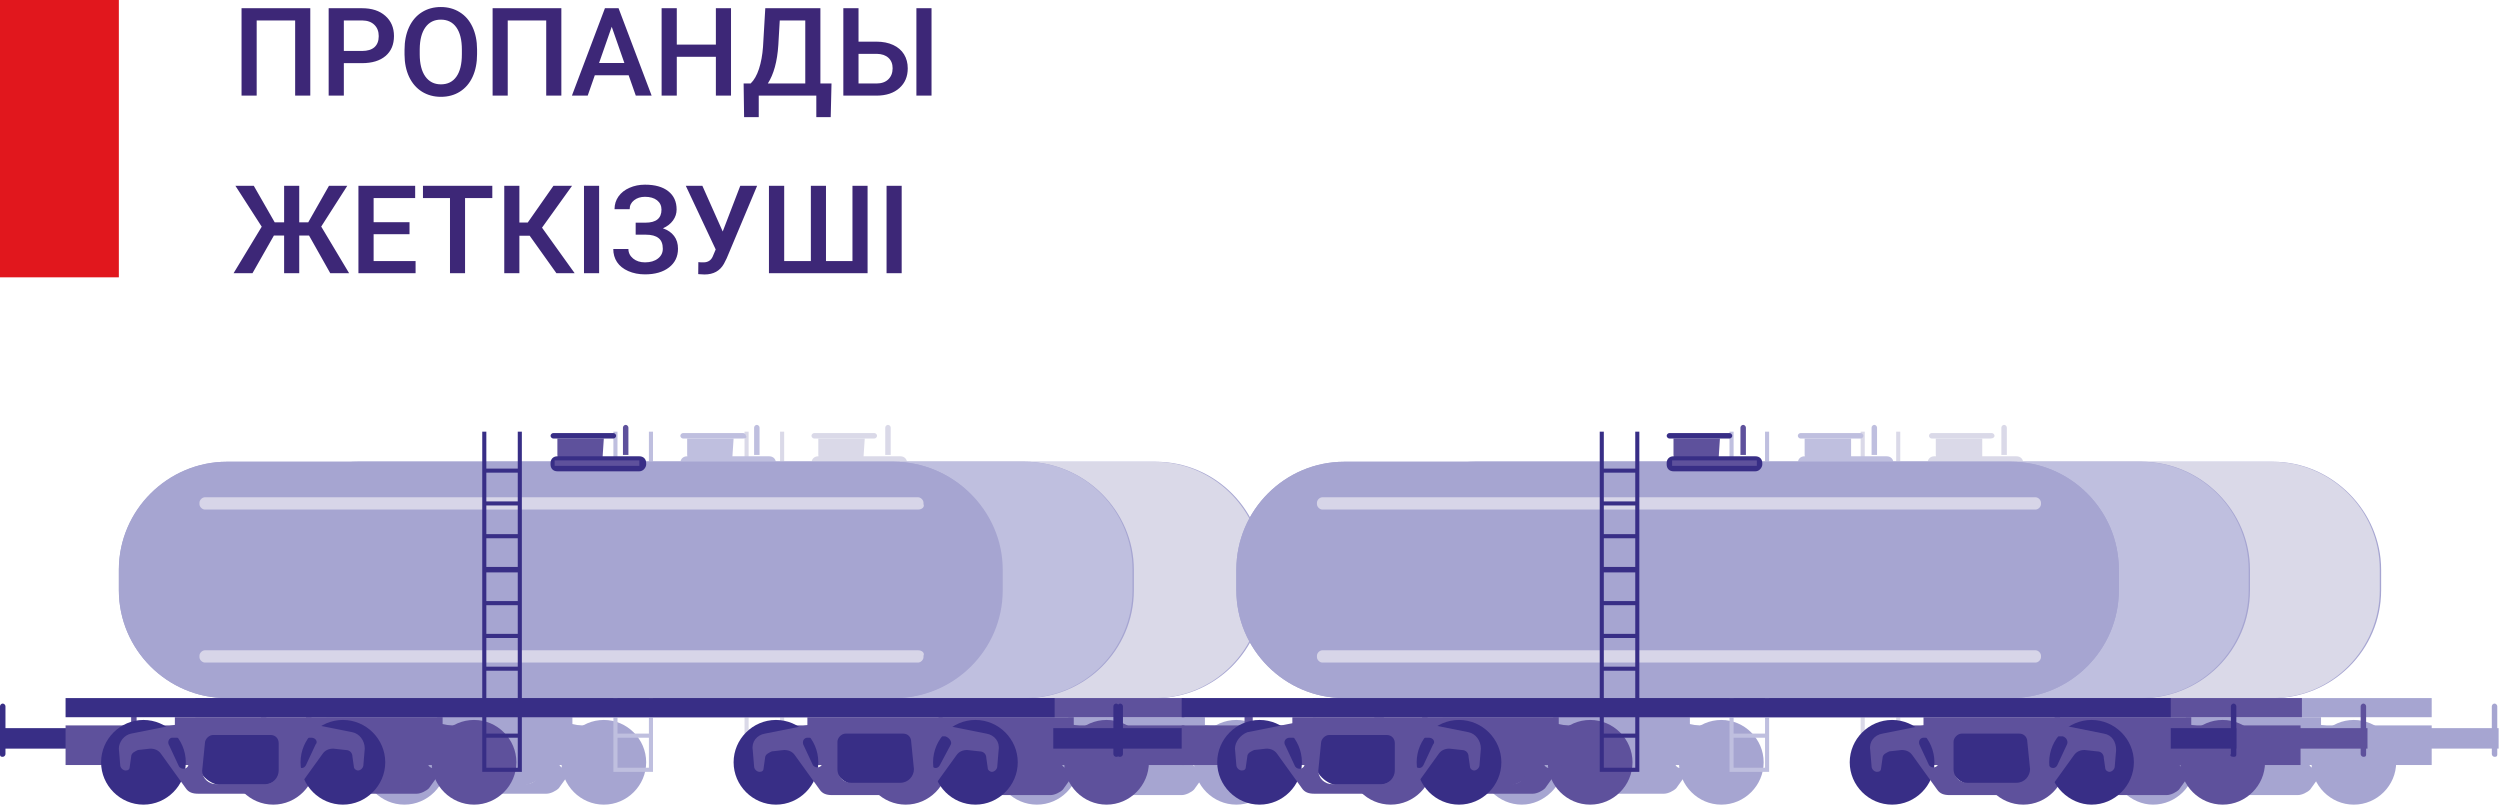 <svg width="183" height="59" viewBox="0 0 183 59" fill="none" xmlns="http://www.w3.org/2000/svg">
<g clip-path="url(#clip0)">
<path d="M8.7 0H0V20.3H8.7V0Z" fill="#E1171D"/>
<path fill-rule="evenodd" clip-rule="evenodd" d="M174.3 41.7V43.2C174.3 47.6 170.7 51.1 166.4 51.1H117.6C113.2 51.1 109.7 47.5 109.7 43.2V41.7C109.7 37.3 113.3 33.8 117.6 33.8H166.4C170.7 33.8 174.3 37.4 174.3 41.7Z" fill="#A6A5D1"/>
<path fill-rule="evenodd" clip-rule="evenodd" d="M168.1 47.6H115.9C115.7 47.6 115.5 47.8 115.5 48V48.1C115.5 48.3 115.7 48.5 115.9 48.5H168.1C168.3 48.5 168.5 48.3 168.5 48.1V48C168.6 47.8 168.4 47.6 168.1 47.6Z" fill="#A6A5D1"/>
<path fill-rule="evenodd" clip-rule="evenodd" d="M92.5 41.7V43.2C92.5 47.6 88.9 51.1 84.6 51.1H35.8C31.4 51.1 27.9 47.5 27.9 43.2V41.7C27.9 37.3 31.5 33.8 35.8 33.8H84.6C89 33.8 92.5 37.4 92.5 41.7Z" fill="#A6A5D1"/>
<path d="M178 51.1H105.6V52.5H178V51.1Z" fill="#A6A5D1"/>
<path d="M106.8 53.3H100.8V54.8H106.8V53.3Z" fill="#A6A5D1"/>
<path fill-rule="evenodd" clip-rule="evenodd" d="M101.1 55.4C100.9 55.4 100.9 55.3 100.9 55.2V51.7C100.9 51.6 101 51.5 101.1 51.5C101.2 51.5 101.3 51.6 101.3 51.7V55.2C101.3 55.3 101.2 55.4 101.1 55.4Z" fill="#A6A5D1"/>
<path d="M182.9 53.3H176.9V54.8H182.9V53.3Z" fill="#A6A5D1"/>
<path fill-rule="evenodd" clip-rule="evenodd" d="M182.6 55.4C182.8 55.4 182.8 55.3 182.8 55.2V51.7C182.8 51.6 182.7 51.5 182.6 51.5C182.5 51.5 182.4 51.6 182.4 51.7V55.2C182.4 55.3 182.5 55.4 182.6 55.4Z" fill="#A6A5D1"/>
<path fill-rule="evenodd" clip-rule="evenodd" d="M169.9 53.1V52.5H160V53.1H158.2V56H178V53.1H169.9Z" fill="#A6A5D1"/>
<path fill-rule="evenodd" clip-rule="evenodd" d="M166.4 57.5H163.8C162.7 57.5 161.8 56.6 161.8 55.5V55.1C161.8 54 162.7 53.1 163.8 53.1H166.4C167.5 53.1 168.4 54 168.4 55.1V55.5C168.3 56.6 167.4 57.5 166.4 57.5Z" fill="#A6A5D1"/>
<path fill-rule="evenodd" clip-rule="evenodd" d="M154.5 55.8C154.5 54.1 155.9 52.7 157.6 52.7C159.3 52.7 160.7 54.1 160.7 55.8C160.7 57.5 159.3 58.9 157.6 58.9C156 58.9 154.5 57.5 154.5 55.8Z" fill="#A6A5D1"/>
<path fill-rule="evenodd" clip-rule="evenodd" d="M169.2 55.8C169.2 54.1 170.6 52.7 172.3 52.7C174 52.7 175.4 54.1 175.4 55.8C175.4 57.5 174 58.9 172.3 58.9C170.6 58.9 169.2 57.5 169.2 55.8Z" fill="#A6A5D1"/>
<path fill-rule="evenodd" clip-rule="evenodd" d="M173.1 53.7L170.1 53.1C169.7 53 169.3 53 168.9 53H165H161.1C160.7 53 160.3 53 159.9 53.1L156.9 53.7C156.3 53.8 155.9 54.3 156 54.9L156.1 56.1C156.1 56.3 156.3 56.5 156.5 56.5C156.7 56.5 156.8 56.4 156.8 56.2L156.9 55.5C156.9 55.2 157.2 55.1 157.4 55L158.3 54.9C158.6 54.9 158.9 55 159.1 55.3L160.9 57.8C161.1 58.1 161.4 58.2 161.8 58.2H165H168.2C168.5 58.2 168.9 58 169.1 57.8L170.9 55.3C171.1 55 171.4 54.9 171.7 54.9L172.6 55C172.9 55 173.1 55.2 173.1 55.5L173.2 56.2C173.2 56.4 173.4 56.5 173.5 56.5C173.7 56.5 173.9 56.3 173.9 56.1L174 54.9C174.1 54.3 173.7 53.8 173.1 53.7ZM161 55.8C161 56.2 160.5 56.3 160.3 56L159.6 54.5C159.5 54.2 159.7 54 159.9 54H160.6C160.8 54 161 54.2 161 54.4V55.8V55.8ZM167.8 56.3C167.8 56.8 167.4 57.3 166.8 57.3H165H163.2C162.7 57.3 162.2 56.9 162.2 56.3V54.3C162.2 54 162.5 53.7 162.8 53.7H164.9H167C167.4 53.7 167.6 54 167.6 54.3L167.8 56.3ZM170.4 54.5L169.7 56C169.5 56.4 169 56.2 169 55.8V54.3C169 54.1 169.2 53.9 169.4 53.9H170.1C170.4 54 170.6 54.3 170.4 54.5Z" fill="#A6A5D1"/>
<path fill-rule="evenodd" clip-rule="evenodd" d="M113.7 53.1V52.5H123.7V53.1H125.4V56H105.6V53.1H113.7Z" fill="#A6A5D1"/>
<path fill-rule="evenodd" clip-rule="evenodd" d="M117.3 57.5H119.9C121 57.5 121.9 56.6 121.9 55.5V55.1C121.9 54 121 53.1 119.9 53.1H117.3C116.2 53.1 115.3 54 115.3 55.1V55.5C115.3 56.6 116.2 57.5 117.3 57.5Z" fill="#A6A5D1"/>
<path fill-rule="evenodd" clip-rule="evenodd" d="M129.1 55.8C129.1 54.1 127.7 52.7 126 52.7C124.3 52.7 122.9 54.1 122.9 55.8C122.9 57.5 124.3 58.9 126 58.9C127.7 58.9 129.1 57.5 129.1 55.8Z" fill="#A6A5D1"/>
<path fill-rule="evenodd" clip-rule="evenodd" d="M114.5 55.8C114.5 54.1 113.1 52.7 111.4 52.7C109.7 52.7 108.3 54.1 108.3 55.8C108.3 57.5 109.7 58.9 111.4 58.9C113 58.9 114.5 57.5 114.5 55.8Z" fill="#A6A5D1"/>
<path fill-rule="evenodd" clip-rule="evenodd" d="M109.6 54.8L109.7 56C109.7 56.2 109.9 56.4 110.1 56.4C110.3 56.4 110.4 56.3 110.4 56.1L110.5 55.4C110.5 55.1 110.8 55 111 54.9L111.9 54.8C112.2 54.8 112.5 54.9 112.7 55.2L114.5 57.7C114.7 58 115 58.1 115.4 58.1H118.6H121.8C122.1 58.1 122.5 57.9 122.7 57.7L124.5 55.2C124.7 54.9 125 54.8 125.3 54.8L126.2 54.9C126.5 54.9 126.7 55.1 126.7 55.4L126.8 56.1C126.8 56.3 127 56.4 127.1 56.4C127.3 56.4 127.5 56.2 127.5 56L127.6 54.8C127.6 54.2 127.2 53.7 126.7 53.6L123.7 53C123.3 52.9 122.9 52.9 122.5 52.9H118.6H114.7C114.3 52.9 113.9 52.9 113.5 53L110.5 53.6C109.9 53.8 109.5 54.3 109.6 54.8ZM122.6 54.4C122.6 54.2 122.8 54 123 54H123.7C124 54 124.2 54.3 124 54.5L123.3 56C123.1 56.4 122.6 56.2 122.6 55.8V54.4ZM115.8 54.4C115.8 54.1 116.1 53.8 116.4 53.8H118.5H120.6C121 53.8 121.2 54.1 121.2 54.4V56.4C121.2 56.9 120.8 57.4 120.2 57.4H118.4H116.6C116.1 57.4 115.6 57 115.6 56.4L115.8 54.4ZM113.5 54H114.2C114.4 54 114.6 54.2 114.6 54.4V55.9C114.6 56.3 114.1 56.4 113.9 56.1L113.2 54.6C113.1 54.3 113.2 54 113.5 54Z" fill="#A6A5D1"/>
<path d="M96.3 51.1H23.9V52.5H96.3V51.1Z" fill="#A6A5D1"/>
<path d="M25.1 53.3H19.1V54.8H25.1V53.3Z" fill="#A6A5D1"/>
<path fill-rule="evenodd" clip-rule="evenodd" d="M19.3 55.4C19.1 55.4 19.1 55.3 19.1 55.2V51.7C19.1 51.6 19.2 51.5 19.3 51.5C19.4 51.5 19.5 51.6 19.5 51.7V55.2C19.5 55.3 19.4 55.4 19.3 55.4Z" fill="#A6A5D1"/>
<path d="M101.1 53.3H95.1V54.8H101.1V53.3Z" fill="#A6A5D1"/>
<path fill-rule="evenodd" clip-rule="evenodd" d="M100.8 55.4C101 55.4 101 55.3 101 55.2V51.7C101 51.6 100.9 51.5 100.8 51.5C100.7 51.5 100.6 51.6 100.6 51.7V55.2C100.6 55.3 100.7 55.4 100.8 55.4Z" fill="#A6A5D1"/>
<path fill-rule="evenodd" clip-rule="evenodd" d="M88.2 53.1V52.5H78.2V53.1H76.5V56H96.2V53.1H88.2Z" fill="#A6A5D1"/>
<path fill-rule="evenodd" clip-rule="evenodd" d="M84.6 57.5H82C80.9 57.5 80 56.6 80 55.5V55.1C80 54 80.9 53.1 82 53.1H84.6C85.7 53.1 86.6 54 86.6 55.1V55.5C86.6 56.6 85.7 57.5 84.6 57.5Z" fill="#A6A5D1"/>
<path fill-rule="evenodd" clip-rule="evenodd" d="M72.8 55.8C72.8 54.1 74.2 52.7 75.9 52.7C77.6 52.7 79 54.1 79 55.8C79 57.5 77.6 58.9 75.9 58.9C74.2 58.9 72.8 57.5 72.8 55.8Z" fill="#A6A5D1"/>
<path fill-rule="evenodd" clip-rule="evenodd" d="M87.4 55.8C87.4 54.1 88.8 52.7 90.5 52.7C92.2 52.7 93.6 54.1 93.6 55.8C93.6 57.5 92.2 58.9 90.5 58.9C88.8 58.9 87.4 57.5 87.4 55.8Z" fill="#A6A5D1"/>
<path fill-rule="evenodd" clip-rule="evenodd" d="M91.4 53.7L88.4 53.1C88 53 87.6 53 87.2 53H83.3H79.4C79 53 78.6 53 78.2 53.1L75.2 53.7C74.6 53.8 74.2 54.3 74.3 54.9L74.4 56.1C74.4 56.3 74.6 56.5 74.8 56.5C75 56.5 75.1 56.4 75.1 56.2L75.2 55.5C75.2 55.2 75.5 55.1 75.7 55L76.6 54.9C76.9 54.9 77.2 55 77.4 55.3L79.2 57.8C79.4 58.1 79.7 58.2 80.1 58.2H83.3H86.5C86.8 58.2 87.2 58 87.4 57.8L89.2 55.3C89.4 55 89.7 54.9 90 54.9L90.9 55C91.2 55 91.4 55.2 91.4 55.5L91.5 56.2C91.5 56.4 91.7 56.5 91.8 56.5C92 56.5 92.2 56.3 92.2 56.1L92.3 54.9C92.3 54.3 91.9 53.8 91.4 53.7ZM79.3 55.8C79.3 56.2 78.8 56.3 78.6 56L77.9 54.5C77.8 54.2 78 54 78.2 54H78.9C79.1 54 79.3 54.2 79.3 54.4C79.3 54.4 79.3 55.8 79.3 55.8ZM86 56.3C86 56.8 85.6 57.3 85 57.3H83.2H81.4C80.9 57.3 80.4 56.9 80.4 56.3V54.3C80.4 54 80.7 53.7 81 53.7H83.1H85.2C85.6 53.7 85.8 54 85.8 54.3L86 56.3ZM88.7 54.5L88 56C87.8 56.4 87.3 56.2 87.3 55.8V54.3C87.3 54.1 87.5 53.9 87.7 53.9H88.4C88.6 54 88.8 54.3 88.7 54.5Z" fill="#A6A5D1"/>
<path fill-rule="evenodd" clip-rule="evenodd" d="M32 53.1V52.5H41.9V53.1H43.7V56H23.9V53.1H32Z" fill="#A6A5D1"/>
<path fill-rule="evenodd" clip-rule="evenodd" d="M35.5 57.5H38.1C39.2 57.5 40.1 56.6 40.1 55.5V55.1C40.1 54 39.2 53.1 38.1 53.1H35.5C34.4 53.1 33.5 54 33.5 55.1V55.5C33.6 56.6 34.4 57.5 35.5 57.5Z" fill="#A6A5D1"/>
<path fill-rule="evenodd" clip-rule="evenodd" d="M47.3 55.8C47.3 54.1 45.9 52.7 44.2 52.7C42.5 52.7 41.1 54.1 41.1 55.8C41.1 57.5 42.5 58.9 44.2 58.9C45.9 58.9 47.3 57.5 47.3 55.8Z" fill="#A6A5D1"/>
<path fill-rule="evenodd" clip-rule="evenodd" d="M32.7 55.8C32.7 54.1 31.3 52.7 29.6 52.7C27.9 52.7 26.5 54.1 26.5 55.8C26.5 57.5 27.9 58.9 29.6 58.9C31.3 58.9 32.7 57.5 32.7 55.8Z" fill="#A6A5D1"/>
<path fill-rule="evenodd" clip-rule="evenodd" d="M27.8 54.8L27.9 56C27.9 56.2 28.1 56.4 28.3 56.4C28.5 56.4 28.6 56.3 28.6 56.1L28.7 55.4C28.7 55.1 29 55 29.2 54.9L30.1 54.8C30.4 54.8 30.7 54.9 30.9 55.2L32.7 57.7C32.9 58 33.2 58.1 33.6 58.1H36.8H40C40.3 58.1 40.7 57.9 40.9 57.7L42.7 55.2C42.9 54.9 43.2 54.8 43.5 54.8L44.4 54.9C44.7 54.9 44.9 55.1 44.9 55.4L45 56.1C45 56.3 45.2 56.4 45.3 56.4C45.5 56.4 45.7 56.2 45.7 56L45.8 54.8C45.8 54.2 45.4 53.7 44.9 53.6L41.9 53C41.6 53 41.2 53 40.8 53H36.9H33C32.6 53 32.2 53 31.8 53.1L28.8 53.7C28.2 53.8 27.8 54.3 27.8 54.8ZM40.9 54.4C40.9 54.2 41.1 54 41.3 54H42C42.3 54 42.5 54.3 42.3 54.5L41.6 56C41.4 56.4 40.9 56.2 40.9 55.8V54.4ZM34.1 54.4C34.1 54.1 34.4 53.8 34.7 53.8H36.8H38.9C39.3 53.8 39.5 54.1 39.5 54.4V56.4C39.5 56.9 39.1 57.4 38.5 57.4H36.7H34.9C34.4 57.4 33.9 57 33.9 56.4L34.1 54.4ZM31.8 54H32.5C32.7 54 32.9 54.2 32.9 54.4V55.9C32.9 56.3 32.4 56.4 32.2 56.1L31.4 54.5C31.3 54.3 31.5 54 31.8 54Z" fill="#A6A5D1"/>
<path fill-rule="evenodd" clip-rule="evenodd" d="M109.6 41.7V43.2C109.6 47.6 113.2 51.1 117.5 51.1H166.3C170.7 51.1 174.2 47.5 174.2 43.2V41.7C174.2 37.3 170.6 33.8 166.3 33.8H117.5C113.1 33.8 109.6 37.4 109.6 41.7Z" fill="#DAD9E8"/>
<path fill-rule="evenodd" clip-rule="evenodd" d="M145 33.6H142C141.8 33.6 141.7 33.5 141.7 33.3V32.1H145.1V33.6H145Z" fill="#DAD9E8"/>
<path fill-rule="evenodd" clip-rule="evenodd" d="M145.7 32.1H141.4C141.3 32.1 141.2 32 141.2 31.9C141.2 31.8 141.3 31.7 141.4 31.7H145.8C145.9 31.7 146 31.8 146 31.9C146 32 145.9 32.1 145.7 32.1Z" fill="#DAD9E8"/>
<path fill-rule="evenodd" clip-rule="evenodd" d="M147.6 34.5H141.6C141.3 34.5 141.1 34.3 141.1 34V33.9C141.1 33.6 141.3 33.4 141.6 33.4H147.6C147.9 33.4 148.1 33.6 148.1 33.9V34C148.2 34.2 147.9 34.5 147.6 34.5Z" fill="#DAD9E8"/>
<path d="M147.7 33.7H141.5V34.1H147.7V33.7Z" fill="#DAD9E8"/>
<path fill-rule="evenodd" clip-rule="evenodd" d="M147 33.3H146.5V31.3C146.5 31.2 146.6 31.1 146.7 31.1C146.8 31.1 146.9 31.2 146.9 31.3V33.3H147Z" fill="#DAD9E8"/>
<path fill-rule="evenodd" clip-rule="evenodd" d="M138.8 31.6V34.3H136.5V31.6H136.2V34.3V34.6V36.7V37V39.1V39.4V41.5V41.8V44V44.3V46.4V46.7V48.8V49.1V51.2V51.5V53.6V54V56.2V56.5H136.5H138.8H139.1V56.2V54V53.7V51.6V51.3V49.2V48.9V46.8V46.5V44.4V44V41.9V41.6V39.5V39.2V37V36.7V34.6V34.3V31.6C139.1 31.6 138.8 31.6 138.8 31.6ZM138.8 56.2H136.5V54H138.8V56.2ZM138.8 53.7H136.5V51.6H138.8V53.7ZM138.8 51.2H136.5V49.1H138.8V51.2ZM138.8 48.8H136.5V46.7H138.8V48.8ZM138.8 46.4H136.5V44.3H138.8V46.4ZM138.8 44H136.5V41.9H138.8V44ZM138.8 41.5H136.5V39.4H138.8V41.5ZM138.8 39.1H136.5V37H138.8V39.1ZM138.8 36.7H136.5V34.6H138.8V36.7Z" fill="#DAD9E8"/>
<path fill-rule="evenodd" clip-rule="evenodd" d="M27.8 41.7V43.2C27.8 47.6 31.4 51.1 35.7 51.1H84.5C88.9 51.1 92.4 47.5 92.4 43.2V41.7C92.4 37.3 88.8 33.8 84.5 33.8H35.8C31.4 33.8 27.8 37.4 27.8 41.7Z" fill="#DAD9E8"/>
<path fill-rule="evenodd" clip-rule="evenodd" d="M63.2 33.6H60.2C60 33.6 59.9 33.5 59.9 33.3V32.1H63.3L63.2 33.6Z" fill="#DAD9E8"/>
<path fill-rule="evenodd" clip-rule="evenodd" d="M64 32.1H59.6C59.5 32.1 59.4 32 59.4 31.9C59.4 31.8 59.5 31.7 59.6 31.7H64C64.1 31.7 64.2 31.8 64.2 31.9C64.2 32 64.1 32.1 64 32.1Z" fill="#DAD9E8"/>
<path fill-rule="evenodd" clip-rule="evenodd" d="M65.9 34.5H59.9C59.6 34.5 59.4 34.3 59.4 34V33.9C59.4 33.6 59.6 33.4 59.9 33.4H65.9C66.2 33.4 66.4 33.6 66.4 33.9V34C66.4 34.2 66.2 34.5 65.9 34.5Z" fill="#DAD9E8"/>
<path d="M66 33.7H59.8V34.1H66V33.7Z" fill="#DAD9E8"/>
<path fill-rule="evenodd" clip-rule="evenodd" d="M65.3 33.3H64.8V31.3C64.8 31.2 64.9 31.1 65 31.1C65.1 31.1 65.2 31.2 65.2 31.3V33.3H65.3Z" fill="#DAD9E8"/>
<path fill-rule="evenodd" clip-rule="evenodd" d="M57.1 31.6V34.3H54.8V31.6H54.5V34.3V34.6V36.7V37V39.1V39.4V41.5V41.8V44V44.3V46.4V46.7V48.8V49.1V51.2V51.5V53.6V54V56.2V56.5H54.8H57.1H57.4V56.2V54V53.7V51.6V51.3V49.2V48.9V46.8V46.5V44.4V44V41.9V41.6V39.5V39.2V37V36.7V34.6V34.3V31.6C57.4 31.6 57.1 31.6 57.1 31.6ZM57.1 56.2H54.8V54H57.1V56.2ZM57.1 53.7H54.8V51.6H57.1V53.7ZM57.1 51.2H54.8V49.1H57.1V51.2ZM57.1 48.8H54.8V46.7H57.1V48.8ZM57.1 46.4H54.8V44.3H57.1V46.4ZM57.1 44H54.8V41.9H57.1V44ZM57.1 41.5H54.8V39.4H57.1V41.5ZM57.1 39.1H54.8V37H57.1V39.1ZM57.1 36.7H54.8V34.6H57.1V36.7Z" fill="#DAD9E8"/>
<path fill-rule="evenodd" clip-rule="evenodd" d="M164.7 41.7V43.2C164.7 47.6 161.1 51.1 156.8 51.1H108C103.6 51.1 100.1 47.5 100.1 43.2V41.7C100.1 37.3 103.7 33.8 108 33.8H156.8C161.1 33.8 164.7 37.4 164.7 41.7Z" fill="#A6A5D1"/>
<path fill-rule="evenodd" clip-rule="evenodd" d="M158.6 47.6H106.4C106.2 47.6 106 47.8 106 48V48.1C106 48.3 106.2 48.5 106.4 48.5H158.6C158.8 48.5 159 48.3 159 48.1V48C159 47.8 158.8 47.6 158.6 47.6Z" fill="#D7D5E8"/>
<path fill-rule="evenodd" clip-rule="evenodd" d="M83 41.7V43.2C83 47.6 79.4 51.1 75.1 51.1H26.2C21.8 51.1 18.3 47.5 18.3 43.2V41.7C18.3 37.3 21.9 33.8 26.2 33.8H75C79.4 33.8 83 37.4 83 41.7Z" fill="#A6A5D1"/>
<path d="M168.5 51.1H96.1V52.5H168.5V51.1Z" fill="#5E519C"/>
<path d="M97.3 53.3H91.3V54.8H97.3V53.3Z" fill="#5E519C"/>
<path fill-rule="evenodd" clip-rule="evenodd" d="M91.5 55.4C91.3 55.4 91.3 55.3 91.3 55.2V51.7C91.3 51.6 91.4 51.5 91.5 51.5C91.6 51.5 91.7 51.6 91.7 51.7V55.2C91.7 55.3 91.6 55.4 91.5 55.4Z" fill="#5E519C"/>
<path d="M173.3 53.3H167.3V54.8H173.3V53.3Z" fill="#5E519C"/>
<path fill-rule="evenodd" clip-rule="evenodd" d="M173 55.4C173.2 55.4 173.2 55.3 173.2 55.2V51.7C173.2 51.6 173.1 51.5 173 51.5C172.9 51.5 172.8 51.6 172.8 51.7V55.2C172.8 55.3 172.9 55.4 173 55.4Z" fill="#5E519C"/>
<path fill-rule="evenodd" clip-rule="evenodd" d="M160.4 53.1V52.5H150.4V53.1H148.7V56H168.4V53.1H160.4Z" fill="#5E519C"/>
<path fill-rule="evenodd" clip-rule="evenodd" d="M156.8 57.5H154.2C153.1 57.5 152.2 56.6 152.2 55.5V55.1C152.2 54 153.1 53.1 154.2 53.1H156.8C157.9 53.1 158.8 54 158.8 55.1V55.5C158.8 56.6 157.9 57.5 156.8 57.5Z" fill="#5E519C"/>
<path fill-rule="evenodd" clip-rule="evenodd" d="M145 55.8C145 54.1 146.4 52.7 148.1 52.7C149.8 52.7 151.2 54.1 151.2 55.8C151.2 57.5 149.8 58.9 148.1 58.9C146.4 58.9 145 57.5 145 55.8Z" fill="#5E519C"/>
<path fill-rule="evenodd" clip-rule="evenodd" d="M159.6 55.8C159.6 54.1 161 52.7 162.7 52.7C164.4 52.7 165.8 54.1 165.8 55.8C165.8 57.5 164.4 58.9 162.7 58.9C161 58.9 159.6 57.5 159.6 55.8Z" fill="#5E519C"/>
<path fill-rule="evenodd" clip-rule="evenodd" d="M163.6 53.7L160.6 53.1C160.2 53 159.8 53 159.4 53H155.4H151.5C151.1 53 150.7 53 150.3 53.1L147.3 53.7C146.7 53.8 146.3 54.3 146.4 54.9L146.5 56.1C146.5 56.3 146.7 56.5 146.9 56.5C147.1 56.5 147.2 56.4 147.2 56.2L147.3 55.5C147.3 55.2 147.6 55.1 147.8 55L148.7 54.9C149 54.9 149.3 55 149.5 55.3L151.3 57.8C151.5 58.1 151.8 58.2 152.2 58.2H155.4H158.6C158.9 58.2 159.3 58 159.5 57.8L161.3 55.3C161.5 55 161.8 54.9 162.1 54.9L163 55C163.3 55 163.5 55.2 163.5 55.5L163.6 56.2C163.6 56.4 163.8 56.5 163.9 56.5C164.1 56.5 164.3 56.3 164.3 56.1L164.4 54.9C164.5 54.3 164.1 53.8 163.6 53.7ZM151.5 55.8C151.5 56.2 151 56.3 150.8 56L150.1 54.5C150 54.2 150.2 54 150.4 54H151.1C151.3 54 151.5 54.2 151.5 54.4V55.8V55.8ZM158.2 56.3C158.2 56.8 157.8 57.3 157.2 57.3H155.4H153.6C153.1 57.3 152.6 56.9 152.6 56.3V54.3C152.6 54 152.9 53.7 153.2 53.7H155.3H157.4C157.8 53.7 158 54 158 54.3L158.2 56.3ZM160.9 54.5L160.2 56C160 56.4 159.5 56.2 159.5 55.8V54.3C159.5 54.1 159.7 53.9 159.9 53.9H160.6C160.8 54 161 54.3 160.9 54.5Z" fill="#5E519C"/>
<path fill-rule="evenodd" clip-rule="evenodd" d="M104.1 53.1V52.5H114.1V53.1H115.8V56H96.1V53.1H104.1Z" fill="#5E519C"/>
<path fill-rule="evenodd" clip-rule="evenodd" d="M107.7 57.5H110.3C111.4 57.5 112.3 56.6 112.3 55.5V55.1C112.3 54 111.4 53.1 110.3 53.1H107.7C106.6 53.1 105.7 54 105.7 55.1V55.5C105.7 56.6 106.6 57.5 107.7 57.5Z" fill="#5E519C"/>
<path fill-rule="evenodd" clip-rule="evenodd" d="M119.5 55.8C119.5 54.1 118.1 52.7 116.4 52.7C114.7 52.7 113.3 54.1 113.3 55.8C113.3 57.5 114.7 58.9 116.4 58.9C118.1 58.9 119.5 57.5 119.5 55.8Z" fill="#5E519C"/>
<path fill-rule="evenodd" clip-rule="evenodd" d="M104.9 55.8C104.9 54.1 103.5 52.7 101.8 52.7C100.1 52.7 98.7 54.1 98.7 55.8C98.7 57.5 100.1 58.9 101.8 58.9C103.5 58.9 104.9 57.5 104.9 55.8Z" fill="#5E519C"/>
<path fill-rule="evenodd" clip-rule="evenodd" d="M100 54.8L100.1 56C100.1 56.2 100.3 56.4 100.5 56.4C100.7 56.4 100.8 56.3 100.8 56.1L100.9 55.4C100.9 55.1 101.2 55 101.4 54.9L102.3 54.8C102.6 54.8 102.9 54.9 103.1 55.2L104.9 57.7C105.1 58 105.4 58.1 105.8 58.1H109H112.2C112.5 58.1 112.9 57.9 113.1 57.7L114.9 55.2C115.1 54.9 115.4 54.8 115.7 54.8L116.6 54.9C116.9 54.9 117.1 55.1 117.1 55.4L117.2 56.1C117.2 56.3 117.4 56.4 117.5 56.4C117.7 56.4 117.9 56.2 117.9 56L118 54.8C118 54.2 117.6 53.7 117.1 53.6L114.1 53C113.7 52.9 113.3 52.9 112.9 52.9H109H105.1C104.7 52.9 104.3 52.9 103.9 53L100.9 53.6C100.4 53.8 100 54.3 100 54.8ZM113 54.4C113 54.2 113.2 54 113.4 54H114.1C114.4 54 114.6 54.3 114.4 54.5L113.7 56C113.5 56.4 113 56.2 113 55.8V54.4ZM106.3 54.4C106.3 54.1 106.6 53.8 106.9 53.8H109H111.1C111.5 53.8 111.7 54.1 111.7 54.4V56.4C111.7 56.9 111.3 57.4 110.7 57.4H108.9H107.1C106.6 57.4 106.1 57 106.1 56.4L106.3 54.4ZM104 54H104.7C104.9 54 105.1 54.2 105.1 54.4V55.9C105.1 56.3 104.6 56.4 104.4 56.1L103.7 54.6C103.5 54.3 103.7 54 104 54Z" fill="#5E519C"/>
<path d="M86.7 51.1H14.3V52.5H86.7V51.1Z" fill="#5E519C"/>
<path d="M15.5 53.3H9.5V54.8H15.5V53.3Z" fill="#5E519C"/>
<path fill-rule="evenodd" clip-rule="evenodd" d="M9.8 55.4C9.6 55.4 9.6 55.3 9.6 55.2V51.7C9.6 51.6 9.7 51.5 9.8 51.5C9.9 51.5 10 51.6 10 51.7V55.2C10 55.3 9.9 55.4 9.8 55.4Z" fill="#5E519C"/>
<path d="M91.5 53.3H85.5V54.8H91.5V53.3Z" fill="#5E519C"/>
<path fill-rule="evenodd" clip-rule="evenodd" d="M91.3 55.4C91.5 55.4 91.5 55.3 91.5 55.2V51.7C91.5 51.6 91.4 51.5 91.3 51.5C91.2 51.5 91.1 51.6 91.1 51.7V55.2C91.1 55.3 91.2 55.4 91.3 55.4Z" fill="#5E519C"/>
<path fill-rule="evenodd" clip-rule="evenodd" d="M78.6 53.1V52.5H68.7V53.1H66.9V56H86.7V53.1H78.6Z" fill="#5E519C"/>
<path fill-rule="evenodd" clip-rule="evenodd" d="M75.1 57.5H72.4C71.3 57.5 70.4 56.6 70.4 55.5V55.1C70.4 54 71.3 53.1 72.4 53.1H75C76.1 53.1 77 54 77 55.1V55.5C77 56.6 76.1 57.5 75.1 57.5Z" fill="#5E519C"/>
<path fill-rule="evenodd" clip-rule="evenodd" d="M63.2 55.8C63.2 54.1 64.6 52.7 66.3 52.7C68 52.7 69.4 54.1 69.4 55.8C69.4 57.5 68 58.9 66.3 58.9C64.6 58.9 63.2 57.5 63.2 55.8Z" fill="#5E519C"/>
<path fill-rule="evenodd" clip-rule="evenodd" d="M77.9 55.8C77.9 54.1 79.3 52.7 81 52.7C82.7 52.7 84.1 54.1 84.1 55.8C84.1 57.5 82.7 58.9 81 58.9C79.3 58.9 77.9 57.5 77.9 55.8Z" fill="#5E519C"/>
<path fill-rule="evenodd" clip-rule="evenodd" d="M81.8 53.7L78.8 53.1C78.4 53 78 53 77.6 53H73.7H69.8C69.4 53 69 53 68.6 53.1L65.6 53.7C65 53.8 64.6 54.3 64.7 54.9L64.8 56.1C64.8 56.3 65 56.5 65.2 56.5C65.4 56.5 65.5 56.4 65.5 56.2L65.6 55.5C65.6 55.2 65.9 55.1 66.1 55L67 54.9C67.3 54.9 67.6 55 67.8 55.3L69.6 57.8C69.8 58.1 70.1 58.2 70.5 58.2H73.7H76.9C77.2 58.2 77.6 58 77.8 57.8L79.6 55.3C79.8 55 80.1 54.9 80.4 54.9L81.3 55C81.6 55 81.8 55.2 81.8 55.5L81.9 56.2C81.9 56.4 82.1 56.5 82.2 56.5C82.4 56.5 82.6 56.3 82.6 56.1L82.7 54.9C82.8 54.3 82.4 53.8 81.8 53.7ZM69.7 55.8C69.7 56.2 69.2 56.3 69 56L68.3 54.5C68.2 54.2 68.4 54 68.6 54H69.3C69.5 54 69.7 54.2 69.7 54.4V55.8ZM76.5 56.3C76.5 56.8 76.1 57.3 75.5 57.3H73.7H71.9C71.4 57.3 70.9 56.9 70.9 56.3V54.3C70.9 54 71.2 53.7 71.5 53.7H73.6H75.7C76.1 53.7 76.3 54 76.3 54.3L76.5 56.3ZM79.1 54.5L78.4 56C78.2 56.4 77.7 56.2 77.7 55.8V54.3C77.7 54.1 77.9 53.9 78.1 53.9H78.8C79.1 54 79.3 54.3 79.1 54.5Z" fill="#5E519C"/>
<path fill-rule="evenodd" clip-rule="evenodd" d="M22.4 53.1V52.5H32.4V53.1H34.1V56H14.3V53.1H22.4Z" fill="#5E519C"/>
<path fill-rule="evenodd" clip-rule="evenodd" d="M26 57.5H28.6C29.7 57.5 30.6 56.6 30.6 55.5V55.1C30.6 54 29.7 53.1 28.6 53.1H26C24.9 53.1 24 54 24 55.1V55.5C24 56.6 24.9 57.5 26 57.5Z" fill="#5E519C"/>
<path fill-rule="evenodd" clip-rule="evenodd" d="M37.8 55.8C37.8 54.1 36.4 52.7 34.7 52.7C33 52.7 31.6 54.1 31.6 55.8C31.6 57.5 33 58.9 34.7 58.9C36.4 58.9 37.8 57.5 37.8 55.8Z" fill="#5E519C"/>
<path fill-rule="evenodd" clip-rule="evenodd" d="M23.1 55.8C23.1 54.1 21.7 52.7 20 52.7C18.3 52.7 16.9 54.1 16.9 55.8C16.9 57.5 18.3 58.9 20 58.9C21.7 58.9 23.1 57.5 23.1 55.8Z" fill="#5E519C"/>
<path fill-rule="evenodd" clip-rule="evenodd" d="M18.3 54.8L18.4 56C18.4 56.2 18.6 56.4 18.8 56.4C19 56.4 19.1 56.3 19.1 56.1L19.2 55.4C19.2 55.1 19.5 55 19.7 54.9L20.6 54.8C20.9 54.8 21.2 54.9 21.4 55.2L23.2 57.7C23.4 58 23.7 58.1 24.1 58.1H27.3H30.5C30.8 58.1 31.2 57.9 31.4 57.7L33.2 55.2C33.4 54.9 33.7 54.8 34 54.8L34.9 54.9C35.2 54.9 35.4 55.1 35.4 55.4L35.5 56.1C35.5 56.3 35.7 56.4 35.8 56.4C36 56.4 36.2 56.2 36.2 56L36.3 54.8C36.3 54.2 35.9 53.7 35.4 53.6L32.4 53C32 53 31.6 53 31.2 53H27.3H23.4C23 53 22.6 53 22.2 53.1L19.2 53.7C18.6 53.8 18.2 54.3 18.3 54.8ZM31.3 54.4C31.3 54.2 31.5 54 31.7 54H32.4C32.7 54 32.9 54.3 32.7 54.5L32 56C31.8 56.4 31.3 56.2 31.3 55.8V54.4ZM24.5 54.4C24.5 54.1 24.8 53.8 25.1 53.8H27.2H29.3C29.7 53.8 29.9 54.1 29.9 54.4V56.4C29.9 56.9 29.5 57.4 28.9 57.4H27.1H25.3C24.8 57.4 24.3 57 24.3 56.4L24.5 54.4ZM22.2 54H22.9C23.1 54 23.3 54.2 23.3 54.4V55.9C23.3 56.3 22.8 56.4 22.6 56.1L21.9 54.6C21.7 54.3 21.9 54 22.2 54Z" fill="#5E519C"/>
<path fill-rule="evenodd" clip-rule="evenodd" d="M100 41.7V43.2C100 47.6 103.6 51.1 107.9 51.1H156.7C161.1 51.1 164.6 47.5 164.6 43.2V41.7C164.6 37.3 161 33.8 156.7 33.8H107.9C103.6 33.8 100 37.4 100 41.7Z" fill="#BFBFDF"/>
<path fill-rule="evenodd" clip-rule="evenodd" d="M135.4 33.6H132.4C132.2 33.6 132.1 33.5 132.1 33.3V32.1H135.5V33.6H135.4Z" fill="#BFBFDF"/>
<path fill-rule="evenodd" clip-rule="evenodd" d="M136.2 32.1H131.8C131.7 32.1 131.6 32 131.6 31.9C131.6 31.8 131.7 31.7 131.8 31.7H136.2C136.3 31.7 136.4 31.8 136.4 31.9C136.4 32 136.3 32.1 136.2 32.1Z" fill="#BFBFDF"/>
<path fill-rule="evenodd" clip-rule="evenodd" d="M138.1 34.5H132.1C131.8 34.5 131.6 34.3 131.6 34V33.9C131.6 33.6 131.8 33.4 132.1 33.4H138.1C138.4 33.4 138.6 33.6 138.6 33.9V34C138.6 34.2 138.4 34.5 138.1 34.5Z" fill="#BFBFDF"/>
<path d="M138.2 33.7H132V34.1H138.2V33.7Z" fill="#BFBFDF"/>
<path fill-rule="evenodd" clip-rule="evenodd" d="M137.5 33.3H137V31.3C137 31.2 137.1 31.1 137.2 31.1C137.3 31.1 137.4 31.2 137.4 31.3V33.3H137.5Z" fill="#BFBFDF"/>
<path fill-rule="evenodd" clip-rule="evenodd" d="M129.2 31.6V34.3H126.9V31.6H126.6V34.3V34.6V36.7V37V39.1V39.4V41.5V41.8V44V44.3V46.4V46.7V48.8V49.1V51.2V51.5V53.6V54V56.2V56.5H126.9H129.2H129.5V56.2V54V53.7V51.6V51.3V49.2V48.9V46.8V46.5V44.4V44V41.9V41.6V39.5V39.2V37V36.7V34.6V34.3V31.6C129.5 31.6 129.2 31.6 129.2 31.6ZM129.2 56.2H126.9V54H129.2V56.2ZM129.2 53.7H126.9V51.6H129.2V53.7ZM129.2 51.2H126.9V49.1H129.2V51.2ZM129.2 48.8H126.9V46.7H129.2V48.8ZM129.2 46.4H126.9V44.3H129.2V46.4ZM129.2 44H126.9V41.9H129.2V44ZM129.2 41.5H126.9V39.4H129.2V41.5ZM129.2 39.1H126.9V37H129.2V39.1ZM129.2 36.7H126.9V34.6H129.2V36.7Z" fill="#BFBFDF"/>
<path fill-rule="evenodd" clip-rule="evenodd" d="M18.3 41.7V43.2C18.3 47.6 21.9 51.1 26.2 51.1H75C79.4 51.1 82.9 47.5 82.9 43.2V41.7C82.9 37.3 79.3 33.8 75 33.8H26.2C21.8 33.8 18.3 37.4 18.3 41.7Z" fill="#BFBFDF"/>
<path fill-rule="evenodd" clip-rule="evenodd" d="M53.6 33.6H50.6C50.4 33.6 50.3 33.5 50.3 33.3V32.1H53.7L53.6 33.6Z" fill="#BFBFDF"/>
<path fill-rule="evenodd" clip-rule="evenodd" d="M54.4 32.1H50C49.9 32.1 49.8 32 49.8 31.9C49.8 31.8 49.9 31.7 50 31.7H54.4C54.5 31.7 54.6 31.8 54.6 31.9C54.7 32 54.6 32.1 54.4 32.1Z" fill="#BFBFDF"/>
<path fill-rule="evenodd" clip-rule="evenodd" d="M56.3 34.5H50.3C50 34.5 49.8 34.3 49.8 34V33.9C49.8 33.6 50 33.4 50.3 33.4H56.3C56.6 33.4 56.8 33.6 56.8 33.9V34C56.9 34.2 56.6 34.5 56.3 34.5Z" fill="#BFBFDF"/>
<path d="M56.4 33.7H50.2V34.1H56.4V33.7Z" fill="#BFBFDF"/>
<path fill-rule="evenodd" clip-rule="evenodd" d="M55.7 33.3H55.2V31.3C55.2 31.2 55.3 31.1 55.4 31.1C55.5 31.1 55.6 31.2 55.6 31.3V33.3H55.7Z" fill="#BFBFDF"/>
<path fill-rule="evenodd" clip-rule="evenodd" d="M47.5 31.6V34.3H45.2V31.6H44.9V34.3V34.6V36.7V37V39.1V39.4V41.5V41.8V44V44.3V46.4V46.7V48.8V49.1V51.2V51.5V53.6V54V56.2V56.5H45.2H47.5H47.8V56.2V54V53.7V51.6V51.3V49.2V48.9V46.8V46.5V44.4V44V41.9V41.6V39.5V39.2V37V36.7V34.6V34.3V31.6C47.8 31.6 47.5 31.6 47.5 31.6ZM47.5 56.2H45.2V54H47.5V56.2ZM47.5 53.7H45.2V51.6H47.5V53.7ZM47.5 51.2H45.2V49.1H47.5V51.2ZM47.5 48.8H45.2V46.7H47.5V48.8ZM47.5 46.4H45.2V44.3H47.5V46.4ZM47.5 44H45.2V41.9H47.5V44ZM47.5 41.5H45.2V39.4H47.5V41.5ZM47.5 39.1H45.2V37H47.5V39.1ZM47.5 36.7H45.2V34.6H47.5V36.7Z" fill="#BFBFDF"/>
<path fill-rule="evenodd" clip-rule="evenodd" d="M155.1 41.7V43.2C155.1 47.6 151.5 51.1 147.2 51.1H98.4C94 51.1 90.5 47.5 90.5 43.2V41.7C90.5 37.3 94.1 33.8 98.4 33.8H147.2C151.6 33.8 155.1 37.4 155.1 41.7Z" fill="#A6A5D1"/>
<path fill-rule="evenodd" clip-rule="evenodd" d="M90.5 41.7V43.2C90.5 47.6 94.1 51.1 98.4 51.1H147.2C151.6 51.1 155.1 47.5 155.1 43.2V41.7C155.1 37.3 151.5 33.8 147.2 33.8H98.4C94 33.8 90.5 37.4 90.5 41.7Z" fill="#A6A5D1"/>
<path fill-rule="evenodd" clip-rule="evenodd" d="M149 37.3H96.8C96.6 37.3 96.4 37.1 96.4 36.9V36.8C96.4 36.6 96.6 36.4 96.8 36.4H149C149.2 36.4 149.4 36.6 149.4 36.8V36.9C149.4 37.1 149.2 37.3 149 37.3Z" fill="#D7D5E8"/>
<path fill-rule="evenodd" clip-rule="evenodd" d="M149 47.6H96.8C96.6 47.6 96.4 47.8 96.4 48V48.1C96.4 48.3 96.6 48.5 96.8 48.5H149C149.2 48.5 149.4 48.3 149.4 48.1V48C149.4 47.8 149.2 47.6 149 47.6Z" fill="#D7D5E8"/>
<path d="M158.9 51.1H86.5V52.5H158.9V51.1Z" fill="#382E86"/>
<path d="M87.7 53.3H81.7V54.8H87.7V53.3Z" fill="#382E86"/>
<path fill-rule="evenodd" clip-rule="evenodd" d="M82 55.4C81.8 55.4 81.8 55.3 81.8 55.2V51.7C81.8 51.6 81.9 51.5 82 51.5C82.1 51.5 82.2 51.6 82.2 51.7V55.2C82.2 55.3 82.1 55.4 82 55.4Z" fill="#382E86"/>
<path d="M163.7 53.3H157.7V54.8H163.7V53.3Z" fill="#382E86"/>
<path fill-rule="evenodd" clip-rule="evenodd" d="M163.5 55.4C163.7 55.4 163.7 55.3 163.7 55.2V51.7C163.7 51.6 163.6 51.5 163.5 51.5C163.4 51.5 163.3 51.6 163.3 51.7V55.2C163.2 55.3 163.3 55.4 163.5 55.4Z" fill="#382E86"/>
<path fill-rule="evenodd" clip-rule="evenodd" d="M150.8 53.1V52.5H140.8V53.1H139.1V56H158.9V53.1H150.8Z" fill="#5E519C"/>
<path fill-rule="evenodd" clip-rule="evenodd" d="M147.2 57.5H144.6C143.5 57.5 142.6 56.6 142.6 55.5V55.1C142.6 54 143.5 53.1 144.6 53.1H147.2C148.3 53.1 149.2 54 149.2 55.1V55.5C149.2 56.6 148.3 57.5 147.2 57.5Z" fill="#382E86"/>
<path fill-rule="evenodd" clip-rule="evenodd" d="M135.4 55.8C135.4 54.1 136.8 52.7 138.5 52.7C140.2 52.7 141.6 54.1 141.6 55.8C141.6 57.5 140.2 58.9 138.5 58.9C136.8 58.9 135.4 57.5 135.4 55.8Z" fill="#382E86"/>
<path fill-rule="evenodd" clip-rule="evenodd" d="M150 55.8C150 54.1 151.4 52.7 153.1 52.7C154.8 52.7 156.2 54.1 156.2 55.8C156.2 57.5 154.8 58.9 153.1 58.9C151.5 58.9 150 57.5 150 55.8Z" fill="#382E86"/>
<path fill-rule="evenodd" clip-rule="evenodd" d="M154 53.7L151 53.1C150.6 53 150.2 53 149.8 53H145.9H142C141.6 53 141.2 53 140.8 53.1L137.8 53.7C137.2 53.8 136.8 54.3 136.9 54.9L137 56.1C137 56.3 137.2 56.5 137.4 56.5C137.6 56.5 137.7 56.4 137.7 56.2L137.8 55.5C137.8 55.2 138.1 55.1 138.3 55L139.2 54.9C139.5 54.9 139.8 55 140 55.3L141.8 57.8C142 58.1 142.3 58.2 142.7 58.2H145.9H149.1C149.4 58.2 149.8 58 150 57.8L151.8 55.3C152 55 152.3 54.9 152.6 54.9L153.5 55C153.8 55 154 55.2 154 55.5L154.1 56.2C154.1 56.4 154.3 56.5 154.4 56.5C154.6 56.5 154.8 56.3 154.8 56.1L154.9 54.9C154.9 54.3 154.6 53.8 154 53.7ZM141.9 55.8C141.9 56.2 141.4 56.3 141.2 56L140.5 54.5C140.4 54.2 140.6 54 140.8 54H141.5C141.7 54 141.9 54.2 141.9 54.4V55.8V55.8ZM148.6 56.3C148.6 56.8 148.2 57.3 147.6 57.3H145.8H144C143.5 57.3 143 56.9 143 56.3V54.3C143 54 143.3 53.7 143.6 53.7H145.7H147.8C148.2 53.7 148.4 54 148.4 54.3L148.6 56.3ZM151.3 54.5L150.6 56C150.4 56.4 149.9 56.2 149.9 55.8V54.3C149.9 54.1 150.1 53.9 150.3 53.9H151C151.3 54 151.4 54.3 151.3 54.5Z" fill="#5E519C"/>
<path fill-rule="evenodd" clip-rule="evenodd" d="M94.6 53.1V52.5H104.5V53.1H106.3V56H86.5V53.1H94.6Z" fill="#5E519C"/>
<path fill-rule="evenodd" clip-rule="evenodd" d="M98.1 57.5H100.7C101.8 57.5 102.7 56.6 102.7 55.5V55.1C102.7 54 101.8 53.1 100.7 53.1H98.1C97 53.1 96.1 54 96.1 55.1V55.5C96.2 56.6 97.1 57.5 98.1 57.5Z" fill="#382E86"/>
<path fill-rule="evenodd" clip-rule="evenodd" d="M109.9 55.8C109.9 54.1 108.5 52.7 106.8 52.7C105.1 52.7 103.7 54.1 103.7 55.8C103.7 57.5 105.1 58.9 106.8 58.9C108.5 58.9 109.9 57.5 109.9 55.8Z" fill="#382E86"/>
<path fill-rule="evenodd" clip-rule="evenodd" d="M95.3 55.8C95.3 54.1 93.9 52.7 92.2 52.7C90.5 52.7 89.1 54.1 89.1 55.8C89.1 57.5 90.5 58.9 92.2 58.9C93.9 58.9 95.3 57.5 95.3 55.8Z" fill="#382E86"/>
<path fill-rule="evenodd" clip-rule="evenodd" d="M90.4 54.8L90.5 56C90.5 56.2 90.7 56.4 90.9 56.4C91.1 56.4 91.2 56.3 91.2 56.1L91.3 55.4C91.3 55.1 91.6 55 91.8 54.9L92.7 54.8C93 54.8 93.3 54.9 93.5 55.2L95.3 57.7C95.5 58 95.8 58.1 96.2 58.1H99.4H102.6C102.9 58.1 103.3 57.9 103.5 57.7L105.3 55.2C105.5 54.9 105.8 54.8 106.1 54.8L107 54.9C107.3 54.9 107.5 55.1 107.5 55.4L107.6 56.1C107.6 56.3 107.8 56.4 107.9 56.4C108.1 56.4 108.3 56.2 108.3 56L108.4 54.8C108.4 54.2 108 53.7 107.5 53.6L104.5 53C104.1 52.9 103.7 52.9 103.3 52.9H99.4H95.5C95.1 52.9 94.7 52.9 94.3 53L91.3 53.6C90.8 53.8 90.4 54.3 90.4 54.8ZM103.5 54.4C103.5 54.2 103.7 54 103.9 54H104.6C104.9 54 105.1 54.3 104.9 54.5L104.2 56C104 56.4 103.5 56.2 103.5 55.8V54.4ZM96.7 54.4C96.7 54.1 97 53.8 97.3 53.8H99.4H101.5C101.9 53.8 102.1 54.1 102.1 54.4V56.4C102.1 56.9 101.7 57.4 101.1 57.4H99.3H97.5C97 57.4 96.5 57 96.5 56.4L96.7 54.4ZM94.4 54H95.1C95.3 54 95.5 54.2 95.5 54.4V55.9C95.5 56.3 95 56.4 94.8 56.1L94.1 54.6C93.9 54.3 94.1 54 94.4 54Z" fill="#5E519C"/>
<path fill-rule="evenodd" clip-rule="evenodd" d="M125.8 33.6H122.8C122.6 33.6 122.5 33.5 122.5 33.3V32.1H125.9L125.8 33.6Z" fill="#5E519C"/>
<path fill-rule="evenodd" clip-rule="evenodd" d="M126.6 32.1H122.2C122.1 32.1 122 32 122 31.9C122 31.8 122.1 31.7 122.2 31.7H126.6C126.7 31.7 126.8 31.8 126.8 31.9C126.8 32 126.7 32.1 126.6 32.1Z" fill="#382E86"/>
<path fill-rule="evenodd" clip-rule="evenodd" d="M128.5 34.5H122.5C122.2 34.5 122 34.3 122 34V33.9C122 33.6 122.2 33.4 122.5 33.4H128.5C128.8 33.4 129 33.6 129 33.9V34C129 34.2 128.8 34.5 128.5 34.5Z" fill="#382E86"/>
<path d="M128.6 33.7H122.4V34.1H128.6V33.7Z" fill="#5E519C"/>
<path fill-rule="evenodd" clip-rule="evenodd" d="M127.9 33.3H127.4V31.3C127.4 31.2 127.5 31.1 127.6 31.1C127.7 31.1 127.8 31.2 127.8 31.3V33.3H127.9Z" fill="#5E519C"/>
<path fill-rule="evenodd" clip-rule="evenodd" d="M119.7 31.6V34.3H117.4V31.6H117.1V34.3V34.6V36.7V37V39.1V39.4V41.5V41.8V44V44.3V46.4V46.7V48.8V49.1V51.2V51.5V53.6V54V56.2V56.5H117.4H119.7H120V56.2V54V53.7V51.6V51.3V49.2V48.9V46.8V46.5V44.4V44V41.9V41.6V39.5V39.2V37V36.7V34.6V34.3V31.6C120 31.6 119.7 31.6 119.7 31.6ZM119.7 56.2H117.4V54H119.7V56.2ZM119.7 53.7H117.4V51.6H119.7V53.7ZM119.7 51.2H117.4V49.1H119.7V51.2ZM119.7 48.8H117.4V46.7H119.7V48.8ZM119.7 46.4H117.4V44.3H119.7V46.4ZM119.7 44H117.4V41.9H119.7V44ZM119.7 41.5H117.4V39.4H119.7V41.5ZM119.7 39.1H117.4V37H119.7V39.1ZM119.7 36.7H117.4V34.6H119.7V36.7Z" fill="#382E86"/>
<path fill-rule="evenodd" clip-rule="evenodd" d="M73.4 41.7V43.2C73.4 47.6 69.8 51.1 65.5 51.1H16.6C12.2 51.1 8.7 47.5 8.7 43.2V41.7C8.7 37.3 12.3 33.8 16.6 33.8H65.4C69.8 33.8 73.4 37.4 73.4 41.7Z" fill="#A6A5D1"/>
<path fill-rule="evenodd" clip-rule="evenodd" d="M8.7 41.7V43.2C8.7 47.6 12.3 51.1 16.6 51.1H65.4C69.8 51.1 73.3 47.5 73.3 43.2V41.7C73.3 37.3 69.7 33.8 65.4 33.8H16.6C12.3 33.8 8.7 37.4 8.7 41.7Z" fill="#A6A5D1"/>
<path fill-rule="evenodd" clip-rule="evenodd" d="M67.2 37.3H15C14.8 37.3 14.6 37.1 14.6 36.9V36.8C14.6 36.6 14.8 36.4 15 36.4H67.2C67.4 36.4 67.6 36.6 67.6 36.8V36.9C67.7 37.1 67.5 37.3 67.2 37.3Z" fill="#D7D5E8"/>
<path fill-rule="evenodd" clip-rule="evenodd" d="M67.2 47.6H15C14.8 47.6 14.6 47.8 14.6 48V48.1C14.6 48.3 14.8 48.5 15 48.5H67.2C67.4 48.5 67.6 48.3 67.6 48.1V48C67.7 47.8 67.5 47.6 67.2 47.6Z" fill="#D7D5E8"/>
<path d="M77.2 51.1H4.8V52.5H77.2V51.1Z" fill="#382E86"/>
<path d="M6 53.3H0V54.8H6V53.3Z" fill="#382E86"/>
<path fill-rule="evenodd" clip-rule="evenodd" d="M0.2 55.4C0 55.4 0 55.3 0 55.2V51.7C0 51.6 0.1 51.5 0.2 51.5C0.3 51.5 0.4 51.6 0.4 51.7V55.2C0.4 55.3 0.3 55.4 0.2 55.4Z" fill="#382E86"/>
<path d="M82 53.3H76V54.8H82V53.3Z" fill="#382E86"/>
<path fill-rule="evenodd" clip-rule="evenodd" d="M81.7 55.4C81.9 55.4 81.9 55.3 81.9 55.2V51.7C81.9 51.6 81.8 51.5 81.7 51.5C81.6 51.5 81.5 51.6 81.5 51.7V55.2C81.5 55.3 81.6 55.4 81.7 55.4Z" fill="#382E86"/>
<path fill-rule="evenodd" clip-rule="evenodd" d="M69 53.1V52.5H59.1V53.1H57.3V56H77.1V53.1H69Z" fill="#5E519C"/>
<path fill-rule="evenodd" clip-rule="evenodd" d="M65.5 57.5H62.9C61.8 57.5 60.9 56.6 60.9 55.5V55.1C60.9 54 61.8 53.1 62.9 53.1H65.5C66.6 53.1 67.5 54 67.5 55.1V55.5C67.4 56.6 66.6 57.5 65.5 57.5Z" fill="#382E86"/>
<path fill-rule="evenodd" clip-rule="evenodd" d="M53.7 55.8C53.7 54.1 55.1 52.7 56.8 52.7C58.5 52.7 59.9 54.1 59.9 55.8C59.9 57.5 58.5 58.9 56.8 58.9C55.1 58.9 53.7 57.5 53.7 55.8Z" fill="#382E86"/>
<path fill-rule="evenodd" clip-rule="evenodd" d="M68.3 55.8C68.3 54.1 69.7 52.7 71.4 52.7C73.1 52.7 74.5 54.1 74.5 55.8C74.5 57.5 73.1 58.9 71.4 58.9C69.7 58.9 68.3 57.5 68.3 55.8Z" fill="#382E86"/>
<path fill-rule="evenodd" clip-rule="evenodd" d="M72.2 53.7L69.2 53.1C68.8 53 68.4 53 68 53H64.1H60.2C59.8 53 59.4 53 59 53.1L56 53.7C55.4 53.8 55 54.3 55.1 54.9L55.2 56.1C55.2 56.3 55.4 56.5 55.6 56.5C55.8 56.5 55.9 56.4 55.9 56.2L56 55.5C56 55.2 56.3 55.1 56.5 55L57.4 54.9C57.7 54.9 58 55 58.2 55.3L60 57.8C60.2 58.1 60.5 58.2 60.9 58.2H64.1H67.3C67.6 58.2 68 58 68.2 57.8L70 55.3C70.2 55 70.5 54.9 70.8 54.9L71.7 55C72 55 72.2 55.2 72.2 55.5L72.3 56.2C72.3 56.4 72.5 56.5 72.6 56.5C72.8 56.5 73 56.3 73 56.1L73.1 54.9C73.2 54.3 72.8 53.8 72.2 53.7ZM60.2 55.8C60.2 56.2 59.7 56.3 59.5 56L58.8 54.5C58.7 54.2 58.9 54 59.1 54H59.8C60 54 60.2 54.2 60.2 54.4C60.2 54.4 60.2 55.8 60.2 55.8ZM66.9 56.3C66.9 56.8 66.5 57.3 65.9 57.3H64.1H62.3C61.8 57.3 61.3 56.9 61.3 56.3V54.3C61.3 54 61.6 53.7 61.9 53.7H64H66.1C66.5 53.7 66.7 54 66.7 54.3L66.9 56.3ZM69.6 54.5L68.8 56C68.6 56.4 68.1 56.2 68.1 55.8V54.3C68.1 54.1 68.3 53.9 68.5 53.9H69.2C69.5 54 69.7 54.3 69.6 54.5Z" fill="#5E519C"/>
<path fill-rule="evenodd" clip-rule="evenodd" d="M12.8 53.1V52.5H22.8V53.1H24.5V56H4.8V53.1H12.8Z" fill="#5E519C"/>
<path fill-rule="evenodd" clip-rule="evenodd" d="M16.4 57.5H19C20.1 57.5 21 56.6 21 55.5V55.1C21 54 20.1 53.1 19 53.1H16.4C15.3 53.1 14.4 54 14.4 55.1V55.5C14.4 56.6 15.3 57.5 16.4 57.5Z" fill="#382E86"/>
<path fill-rule="evenodd" clip-rule="evenodd" d="M28.2 55.8C28.2 54.1 26.8 52.7 25.1 52.7C23.4 52.7 22 54.1 22 55.8C22 57.5 23.4 58.9 25.1 58.9C26.8 58.9 28.2 57.5 28.2 55.8Z" fill="#382E86"/>
<path fill-rule="evenodd" clip-rule="evenodd" d="M13.6 55.8C13.6 54.1 12.2 52.7 10.5 52.7C8.8 52.7 7.4 54.1 7.4 55.8C7.4 57.5 8.8 58.9 10.5 58.9C12.2 58.9 13.6 57.5 13.6 55.8Z" fill="#382E86"/>
<path fill-rule="evenodd" clip-rule="evenodd" d="M8.7 54.8L8.8 56C8.8 56.2 9 56.4 9.2 56.4C9.4 56.4 9.5 56.3 9.5 56.1L9.6 55.4C9.6 55.1 9.9 55 10.1 54.9L11 54.8C11.3 54.8 11.6 54.9 11.8 55.2L13.6 57.7C13.8 58 14.1 58.1 14.5 58.1H17.7H20.9C21.2 58.1 21.6 57.9 21.8 57.7L23.6 55.2C23.8 54.9 24.1 54.8 24.4 54.8L25.3 54.9C25.6 54.9 25.8 55.1 25.8 55.4L25.9 56.1C25.9 56.3 26.1 56.4 26.2 56.4C26.4 56.4 26.6 56.2 26.6 56L26.7 54.8C26.7 54.2 26.3 53.7 25.8 53.6L22.8 53C22.4 53 22 53 21.6 53H17.7H13.8C13.4 53 13 53 12.6 53.1L9.6 53.7C9.1 53.8 8.7 54.3 8.7 54.8ZM21.7 54.4C21.7 54.2 21.9 54 22.1 54H22.8C23.1 54 23.3 54.3 23.1 54.5L22.4 56C22.2 56.4 21.7 56.2 21.7 55.8V54.4ZM15 54.4C15 54.1 15.3 53.8 15.6 53.8H17.7H19.8C20.2 53.8 20.4 54.1 20.4 54.4V56.4C20.4 56.9 20 57.4 19.4 57.4H17.6H15.8C15.3 57.4 14.8 57 14.8 56.4L15 54.4ZM12.6 54H13.4C13.6 54 13.8 54.2 13.8 54.4V55.9C13.8 56.3 13.3 56.4 13.1 56.1L12.4 54.6C12.2 54.3 12.4 54 12.6 54Z" fill="#5E519C"/>
<path fill-rule="evenodd" clip-rule="evenodd" d="M44.1 33.6H41.1C40.9 33.6 40.8 33.5 40.8 33.3V32.1H44.2L44.1 33.6Z" fill="#5E519C"/>
<path fill-rule="evenodd" clip-rule="evenodd" d="M44.9 32.1H40.5C40.4 32.1 40.3 32 40.3 31.9C40.3 31.8 40.4 31.7 40.5 31.7H44.9C45 31.7 45.1 31.8 45.1 31.9C45.1 32 45 32.1 44.9 32.1Z" fill="#382E86"/>
<path fill-rule="evenodd" clip-rule="evenodd" d="M46.8 34.5H40.8C40.5 34.5 40.3 34.3 40.3 34V33.9C40.3 33.6 40.5 33.4 40.8 33.4H46.8C47.1 33.4 47.3 33.6 47.3 33.9V34C47.3 34.2 47.1 34.5 46.8 34.5Z" fill="#382E86"/>
<path d="M46.8 33.7H40.6V34.1H46.8V33.7Z" fill="#5E519C"/>
<path fill-rule="evenodd" clip-rule="evenodd" d="M46.1 33.3H45.6V31.3C45.6 31.2 45.7 31.1 45.8 31.1C45.9 31.1 46 31.2 46 31.3V33.3H46.1Z" fill="#5E519C"/>
<path fill-rule="evenodd" clip-rule="evenodd" d="M37.9 31.6V34.3H35.6V31.6H35.3V34.3V34.6V36.7V37V39.1V39.4V41.5V41.8V44V44.3V46.4V46.7V48.8V49.1V51.2V51.5V53.6V54V56.2V56.5H35.6H37.9H38.2V56.2V54V53.7V51.6V51.3V49.2V48.9V46.8V46.5V44.4V44V41.9V41.6V39.5V39.2V37V36.7V34.6V34.3V31.6C38.2 31.6 37.9 31.6 37.9 31.6ZM37.9 56.2H35.6V54H37.9V56.2ZM37.9 53.7H35.6V51.6H37.9V53.7ZM37.9 51.2H35.6V49.1H37.9V51.2ZM37.9 48.8H35.6V46.7H37.9V48.8ZM37.9 46.4H35.6V44.3H37.9V46.4ZM37.9 44H35.6V41.9H37.9V44ZM37.9 41.5H35.6V39.4H37.9V41.5ZM37.9 39.1H35.6V37H37.9V39.1ZM37.9 36.7H35.6V34.6H37.9V36.7Z" fill="#382E86"/>
<path d="M22.713 7H21.605V1.498H18.789V7H17.681V0.602H22.713V7ZM25.169 4.623V7H24.058V0.602H26.505C27.22 0.602 27.787 0.788 28.206 1.16C28.628 1.532 28.839 2.024 28.839 2.636C28.839 3.263 28.632 3.751 28.219 4.1C27.809 4.448 27.233 4.623 26.492 4.623H25.169ZM25.169 3.73H26.505C26.901 3.73 27.203 3.638 27.411 3.454C27.619 3.266 27.723 2.997 27.723 2.645C27.723 2.299 27.617 2.024 27.406 1.819C27.195 1.611 26.905 1.504 26.536 1.498H25.169V3.73ZM34.921 3.968C34.921 4.595 34.812 5.146 34.596 5.62C34.379 6.092 34.068 6.455 33.664 6.71C33.263 6.962 32.8 7.088 32.275 7.088C31.757 7.088 31.294 6.962 30.887 6.71C30.482 6.455 30.169 6.093 29.946 5.625C29.727 5.156 29.615 4.615 29.612 4.003V3.643C29.612 3.019 29.722 2.468 29.942 1.99C30.165 1.513 30.477 1.148 30.878 0.896C31.282 0.641 31.745 0.514 32.267 0.514C32.788 0.514 33.249 0.64 33.651 0.892C34.055 1.141 34.367 1.501 34.587 1.973C34.807 2.441 34.918 2.988 34.921 3.612V3.968ZM33.809 3.634C33.809 2.925 33.674 2.381 33.405 2.003C33.138 1.625 32.759 1.437 32.267 1.437C31.786 1.437 31.41 1.625 31.137 2.003C30.868 2.378 30.73 2.91 30.724 3.599V3.968C30.724 4.671 30.86 5.214 31.133 5.598C31.408 5.982 31.789 6.174 32.275 6.174C32.768 6.174 33.145 5.986 33.409 5.611C33.676 5.236 33.809 4.688 33.809 3.968V3.634ZM41.091 7H39.983V1.498H37.166V7H36.059V0.602H41.091V7ZM46.017 5.51H43.539L43.02 7H41.864L44.281 0.602H45.279L47.7 7H46.54L46.017 5.51ZM43.851 4.614H45.705L44.778 1.959L43.851 4.614ZM53.51 7H52.402V4.157H49.541V7H48.43V0.602H49.541V3.265H52.402V0.602H53.51V7ZM60.809 8.573H59.754V7H55.54V8.573H54.468L54.433 6.112H54.947C55.202 5.866 55.405 5.509 55.558 5.04C55.71 4.568 55.808 4.035 55.852 3.44L56.019 0.602H60.053V6.112H60.866L60.809 8.573ZM56.204 6.112H58.946V1.498H57.078L56.973 3.3C56.894 4.504 56.637 5.441 56.204 6.112ZM62.844 3.049H64.153C64.622 3.049 65.031 3.13 65.379 3.291C65.728 3.452 65.993 3.681 66.175 3.977C66.356 4.272 66.447 4.615 66.447 5.005C66.447 5.603 66.244 6.083 65.836 6.446C65.432 6.81 64.88 6.994 64.18 7H61.732V0.602H62.844V3.049ZM68.188 7H67.08V0.602H68.188V7ZM62.844 3.941V6.112H64.149C64.524 6.112 64.815 6.011 65.023 5.809C65.234 5.604 65.34 5.333 65.34 4.996C65.34 4.674 65.237 4.419 65.032 4.231C64.827 4.044 64.543 3.947 64.18 3.941H62.844ZM22.621 17.24H21.904V20H20.797V17.24H20.05L18.481 20H17.097L19.158 16.594L17.233 13.602H18.578L20.107 16.273H20.797V13.602H21.904V16.273H22.564L24.08 13.602H25.42L23.513 16.585L25.556 20H24.176L22.621 17.24ZM29.977 17.144H27.349V19.112H30.421V20H26.237V13.602H30.39V14.498H27.349V16.265H29.977V17.144ZM36.037 14.498H34.042V20H32.939V14.498H30.961V13.602H36.037V14.498ZM38.775 17.258H38.019V20H36.912V13.602H38.019V16.291H38.63L40.511 13.602H41.873L39.676 16.665L42.066 20H40.73L38.775 17.258ZM43.855 20H42.748V13.602H43.855V20ZM48.421 15.346C48.421 15.059 48.312 14.831 48.096 14.661C47.879 14.491 47.584 14.406 47.212 14.406C46.893 14.406 46.627 14.491 46.413 14.661C46.199 14.828 46.092 15.044 46.092 15.311H44.984C44.984 14.962 45.081 14.652 45.274 14.379C45.468 14.107 45.736 13.896 46.079 13.747C46.421 13.594 46.799 13.518 47.212 13.518C47.945 13.518 48.513 13.678 48.917 13.997C49.325 14.316 49.528 14.763 49.528 15.337C49.528 15.627 49.44 15.894 49.265 16.137C49.089 16.38 48.843 16.572 48.526 16.713C48.884 16.836 49.156 17.023 49.344 17.275C49.534 17.524 49.629 17.835 49.629 18.207C49.629 18.781 49.41 19.238 48.97 19.578C48.531 19.915 47.945 20.084 47.212 20.084C46.761 20.084 46.352 20.003 45.986 19.842C45.623 19.681 45.349 19.461 45.165 19.183C44.983 18.904 44.892 18.585 44.892 18.225H45.999C45.999 18.5 46.114 18.733 46.342 18.923C46.571 19.111 46.861 19.205 47.212 19.205C47.605 19.205 47.92 19.112 48.157 18.928C48.398 18.743 48.518 18.503 48.518 18.207C48.518 17.847 48.412 17.586 48.201 17.425C47.993 17.261 47.687 17.179 47.283 17.179H46.531V16.3H47.243C48.028 16.3 48.421 15.982 48.421 15.346ZM52.903 16.946L54.187 13.602H55.421L53.193 18.91L52.991 19.31C52.698 19.831 52.224 20.092 51.567 20.092L51.11 20.066L51.119 19.187C51.19 19.199 51.314 19.205 51.493 19.205C51.809 19.205 52.032 19.07 52.161 18.8L52.389 18.26L50.201 13.602H51.414L52.903 16.946ZM57.403 13.602V19.112H59.355V13.602H60.462V19.112H62.4V13.602H63.507V20H56.287V13.602H57.403ZM66.003 20H64.896V13.602H66.003V20Z" fill="#3D2777"/>
</g>
<defs>
<clipPath id="clip0">
<rect width="182.9" height="58.9" fill="white"/>
</clipPath>
</defs>
</svg>
